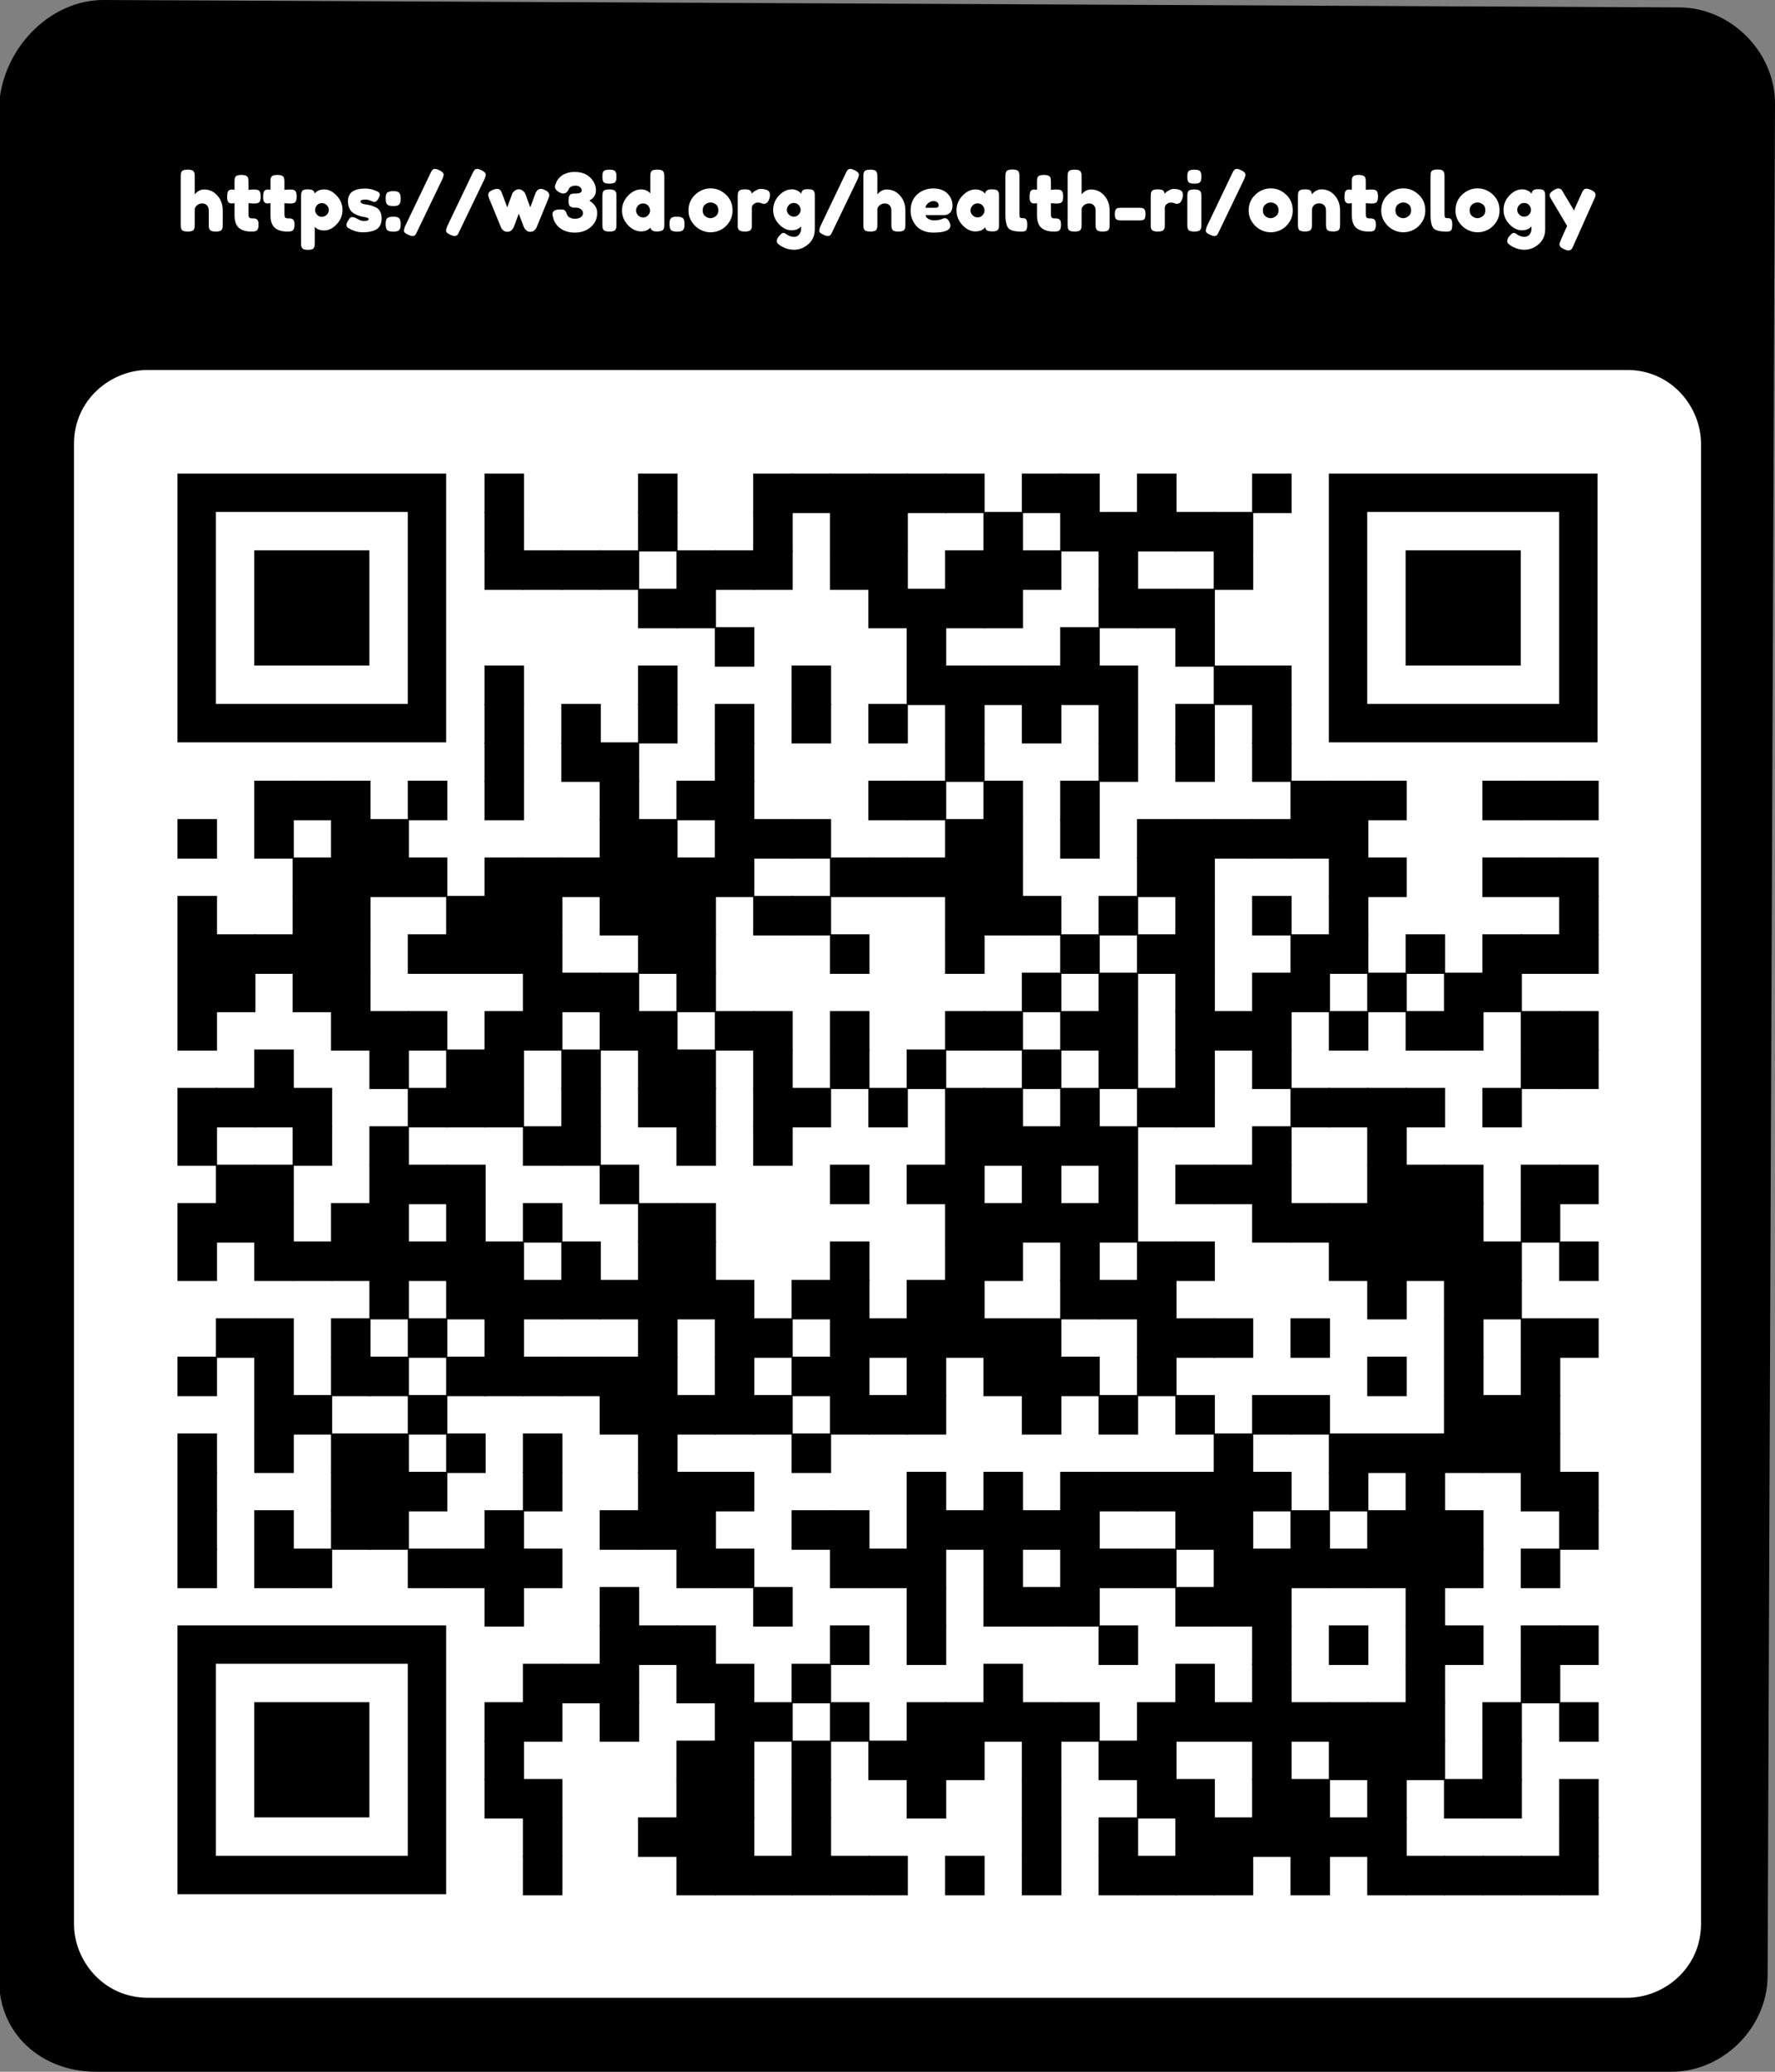 <?xml version="1.0" encoding="utf-8"?>
<svg xmlns="http://www.w3.org/2000/svg" xmlns:xlink="http://www.w3.org/1999/xlink" xml:space="preserve" width="1063.75" height="1241.042" viewBox="0 0 1063.75 1241.042"><rect x="0" y="0" width="1063.75" height="1241.042" fill="#808080" stroke="none"/><rect width="984.855" height="984.855" fill="#ffffff" x="44.323" y="221.615"/><g transform="scale(44.323)" fill="#000000"><path d="M1.3,28L22.6,28c0.7,0,1.3-0.6,1.3-1.3L24,1.4c0-0.7-0.6-1.3-1.3-1.3L1.4,0C0.7,0,0.1,0.6,0,1.3L0,26.6 C-0.1,27.4,0.5,28,1.3,28z M1,6c0-0.6,0.5-1,1-1L22,5c0.6,0,1,0.5,1,1L23,26c0,0.6-0.5,1-1,1L2,27c-0.6,0-1-0.5-1-1L1,6z"/></g><g transform="translate(0,177.292)" fill="#000000">
<g transform="translate(290.375,106.375) scale(3.948)"><rect width="6" height="6"/></g>
<g transform="translate(382.375,106.375) scale(3.948)"><rect width="6" height="6"/></g>
<g transform="translate(451.375,106.375) scale(3.948)"><rect width="6" height="6"/></g>
<g transform="translate(474.375,106.375) scale(3.948)"><rect width="6" height="6"/></g>
<g transform="translate(497.375,106.375) scale(3.948)"><rect width="6" height="6"/></g>
<g transform="translate(520.375,106.375) scale(3.948)"><rect width="6" height="6"/></g>
<g transform="translate(543.375,106.375) scale(3.948)"><rect width="6" height="6"/></g>
<g transform="translate(566.375,106.375) scale(3.948)"><rect width="6" height="6"/></g>
<g transform="translate(612.375,106.375) scale(3.948)"><rect width="6" height="6"/></g>
<g transform="translate(635.375,106.375) scale(3.948)"><rect width="6" height="6"/></g>
<g transform="translate(681.375,106.375) scale(3.948)"><rect width="6" height="6"/></g>
<g transform="translate(750.375,106.375) scale(3.948)"><rect width="6" height="6"/></g>
<g transform="translate(290.375,129.375) scale(3.948)"><rect width="6" height="6"/></g>
<g transform="translate(382.375,129.375) scale(3.948)"><rect width="6" height="6"/></g>
<g transform="translate(451.375,129.375) scale(3.948)"><rect width="6" height="6"/></g>
<g transform="translate(497.375,129.375) scale(3.948)"><rect width="6" height="6"/></g>
<g transform="translate(520.375,129.375) scale(3.948)"><rect width="6" height="6"/></g>
<g transform="translate(589.375,129.375) scale(3.948)"><rect width="6" height="6"/></g>
<g transform="translate(635.375,129.375) scale(3.948)"><rect width="6" height="6"/></g>
<g transform="translate(658.375,129.375) scale(3.948)"><rect width="6" height="6"/></g>
<g transform="translate(681.375,129.375) scale(3.948)"><rect width="6" height="6"/></g>
<g transform="translate(704.375,129.375) scale(3.948)"><rect width="6" height="6"/></g>
<g transform="translate(727.375,129.375) scale(3.948)"><rect width="6" height="6"/></g>
<g transform="translate(290.375,152.375) scale(3.948)"><rect width="6" height="6"/></g>
<g transform="translate(313.375,152.375) scale(3.948)"><rect width="6" height="6"/></g>
<g transform="translate(336.375,152.375) scale(3.948)"><rect width="6" height="6"/></g>
<g transform="translate(359.375,152.375) scale(3.948)"><rect width="6" height="6"/></g>
<g transform="translate(405.375,152.375) scale(3.948)"><rect width="6" height="6"/></g>
<g transform="translate(428.375,152.375) scale(3.948)"><rect width="6" height="6"/></g>
<g transform="translate(451.375,152.375) scale(3.948)"><rect width="6" height="6"/></g>
<g transform="translate(497.375,152.375) scale(3.948)"><rect width="6" height="6"/></g>
<g transform="translate(520.375,152.375) scale(3.948)"><rect width="6" height="6"/></g>
<g transform="translate(566.375,152.375) scale(3.948)"><rect width="6" height="6"/></g>
<g transform="translate(589.375,152.375) scale(3.948)"><rect width="6" height="6"/></g>
<g transform="translate(612.375,152.375) scale(3.948)"><rect width="6" height="6"/></g>
<g transform="translate(658.375,152.375) scale(3.948)"><rect width="6" height="6"/></g>
<g transform="translate(727.375,152.375) scale(3.948)"><rect width="6" height="6"/></g>
<g transform="translate(382.375,175.375) scale(3.948)"><rect width="6" height="6"/></g>
<g transform="translate(405.375,175.375) scale(3.948)"><rect width="6" height="6"/></g>
<g transform="translate(520.375,175.375) scale(3.948)"><rect width="6" height="6"/></g>
<g transform="translate(543.375,175.375) scale(3.948)"><rect width="6" height="6"/></g>
<g transform="translate(566.375,175.375) scale(3.948)"><rect width="6" height="6"/></g>
<g transform="translate(589.375,175.375) scale(3.948)"><rect width="6" height="6"/></g>
<g transform="translate(658.375,175.375) scale(3.948)"><rect width="6" height="6"/></g>
<g transform="translate(681.375,175.375) scale(3.948)"><rect width="6" height="6"/></g>
<g transform="translate(704.375,175.375) scale(3.948)"><rect width="6" height="6"/></g>
<g transform="translate(428.375,198.375) scale(3.948)"><rect width="6" height="6"/></g>
<g transform="translate(543.375,198.375) scale(3.948)"><rect width="6" height="6"/></g>
<g transform="translate(635.375,198.375) scale(3.948)"><rect width="6" height="6"/></g>
<g transform="translate(704.375,198.375) scale(3.948)"><rect width="6" height="6"/></g>
<g transform="translate(290.375,221.375) scale(3.948)"><rect width="6" height="6"/></g>
<g transform="translate(382.375,221.375) scale(3.948)"><rect width="6" height="6"/></g>
<g transform="translate(474.375,221.375) scale(3.948)"><rect width="6" height="6"/></g>
<g transform="translate(543.375,221.375) scale(3.948)"><rect width="6" height="6"/></g>
<g transform="translate(566.375,221.375) scale(3.948)"><rect width="6" height="6"/></g>
<g transform="translate(589.375,221.375) scale(3.948)"><rect width="6" height="6"/></g>
<g transform="translate(612.375,221.375) scale(3.948)"><rect width="6" height="6"/></g>
<g transform="translate(635.375,221.375) scale(3.948)"><rect width="6" height="6"/></g>
<g transform="translate(658.375,221.375) scale(3.948)"><rect width="6" height="6"/></g>
<g transform="translate(727.375,221.375) scale(3.948)"><rect width="6" height="6"/></g>
<g transform="translate(750.375,221.375) scale(3.948)"><rect width="6" height="6"/></g>
<g transform="translate(290.375,244.375) scale(3.948)"><rect width="6" height="6"/></g>
<g transform="translate(336.375,244.375) scale(3.948)"><rect width="6" height="6"/></g>
<g transform="translate(382.375,244.375) scale(3.948)"><rect width="6" height="6"/></g>
<g transform="translate(428.375,244.375) scale(3.948)"><rect width="6" height="6"/></g>
<g transform="translate(474.375,244.375) scale(3.948)"><rect width="6" height="6"/></g>
<g transform="translate(520.375,244.375) scale(3.948)"><rect width="6" height="6"/></g>
<g transform="translate(566.375,244.375) scale(3.948)"><rect width="6" height="6"/></g>
<g transform="translate(612.375,244.375) scale(3.948)"><rect width="6" height="6"/></g>
<g transform="translate(658.375,244.375) scale(3.948)"><rect width="6" height="6"/></g>
<g transform="translate(704.375,244.375) scale(3.948)"><rect width="6" height="6"/></g>
<g transform="translate(750.375,244.375) scale(3.948)"><rect width="6" height="6"/></g>
<g transform="translate(290.375,267.375) scale(3.948)"><rect width="6" height="6"/></g>
<g transform="translate(336.375,267.375) scale(3.948)"><rect width="6" height="6"/></g>
<g transform="translate(359.375,267.375) scale(3.948)"><rect width="6" height="6"/></g>
<g transform="translate(428.375,267.375) scale(3.948)"><rect width="6" height="6"/></g>
<g transform="translate(566.375,267.375) scale(3.948)"><rect width="6" height="6"/></g>
<g transform="translate(658.375,267.375) scale(3.948)"><rect width="6" height="6"/></g>
<g transform="translate(704.375,267.375) scale(3.948)"><rect width="6" height="6"/></g>
<g transform="translate(750.375,267.375) scale(3.948)"><rect width="6" height="6"/></g>
<g transform="translate(152.375,290.375) scale(3.948)"><rect width="6" height="6"/></g>
<g transform="translate(175.375,290.375) scale(3.948)"><rect width="6" height="6"/></g>
<g transform="translate(198.375,290.375) scale(3.948)"><rect width="6" height="6"/></g>
<g transform="translate(244.375,290.375) scale(3.948)"><rect width="6" height="6"/></g>
<g transform="translate(290.375,290.375) scale(3.948)"><rect width="6" height="6"/></g>
<g transform="translate(359.375,290.375) scale(3.948)"><rect width="6" height="6"/></g>
<g transform="translate(405.375,290.375) scale(3.948)"><rect width="6" height="6"/></g>
<g transform="translate(428.375,290.375) scale(3.948)"><rect width="6" height="6"/></g>
<g transform="translate(520.375,290.375) scale(3.948)"><rect width="6" height="6"/></g>
<g transform="translate(543.375,290.375) scale(3.948)"><rect width="6" height="6"/></g>
<g transform="translate(589.375,290.375) scale(3.948)"><rect width="6" height="6"/></g>
<g transform="translate(635.375,290.375) scale(3.948)"><rect width="6" height="6"/></g>
<g transform="translate(773.375,290.375) scale(3.948)"><rect width="6" height="6"/></g>
<g transform="translate(796.375,290.375) scale(3.948)"><rect width="6" height="6"/></g>
<g transform="translate(819.375,290.375) scale(3.948)"><rect width="6" height="6"/></g>
<g transform="translate(888.375,290.375) scale(3.948)"><rect width="6" height="6"/></g>
<g transform="translate(911.375,290.375) scale(3.948)"><rect width="6" height="6"/></g>
<g transform="translate(934.375,290.375) scale(3.948)"><rect width="6" height="6"/></g>
<g transform="translate(106.375,313.375) scale(3.948)"><rect width="6" height="6"/></g>
<g transform="translate(152.375,313.375) scale(3.948)"><rect width="6" height="6"/></g>
<g transform="translate(198.375,313.375) scale(3.948)"><rect width="6" height="6"/></g>
<g transform="translate(221.375,313.375) scale(3.948)"><rect width="6" height="6"/></g>
<g transform="translate(359.375,313.375) scale(3.948)"><rect width="6" height="6"/></g>
<g transform="translate(382.375,313.375) scale(3.948)"><rect width="6" height="6"/></g>
<g transform="translate(428.375,313.375) scale(3.948)"><rect width="6" height="6"/></g>
<g transform="translate(451.375,313.375) scale(3.948)"><rect width="6" height="6"/></g>
<g transform="translate(474.375,313.375) scale(3.948)"><rect width="6" height="6"/></g>
<g transform="translate(566.375,313.375) scale(3.948)"><rect width="6" height="6"/></g>
<g transform="translate(589.375,313.375) scale(3.948)"><rect width="6" height="6"/></g>
<g transform="translate(635.375,313.375) scale(3.948)"><rect width="6" height="6"/></g>
<g transform="translate(681.375,313.375) scale(3.948)"><rect width="6" height="6"/></g>
<g transform="translate(704.375,313.375) scale(3.948)"><rect width="6" height="6"/></g>
<g transform="translate(727.375,313.375) scale(3.948)"><rect width="6" height="6"/></g>
<g transform="translate(750.375,313.375) scale(3.948)"><rect width="6" height="6"/></g>
<g transform="translate(773.375,313.375) scale(3.948)"><rect width="6" height="6"/></g>
<g transform="translate(796.375,313.375) scale(3.948)"><rect width="6" height="6"/></g>
<g transform="translate(175.375,336.375) scale(3.948)"><rect width="6" height="6"/></g>
<g transform="translate(198.375,336.375) scale(3.948)"><rect width="6" height="6"/></g>
<g transform="translate(221.375,336.375) scale(3.948)"><rect width="6" height="6"/></g>
<g transform="translate(244.375,336.375) scale(3.948)"><rect width="6" height="6"/></g>
<g transform="translate(290.375,336.375) scale(3.948)"><rect width="6" height="6"/></g>
<g transform="translate(313.375,336.375) scale(3.948)"><rect width="6" height="6"/></g>
<g transform="translate(336.375,336.375) scale(3.948)"><rect width="6" height="6"/></g>
<g transform="translate(359.375,336.375) scale(3.948)"><rect width="6" height="6"/></g>
<g transform="translate(382.375,336.375) scale(3.948)"><rect width="6" height="6"/></g>
<g transform="translate(405.375,336.375) scale(3.948)"><rect width="6" height="6"/></g>
<g transform="translate(428.375,336.375) scale(3.948)"><rect width="6" height="6"/></g>
<g transform="translate(497.375,336.375) scale(3.948)"><rect width="6" height="6"/></g>
<g transform="translate(520.375,336.375) scale(3.948)"><rect width="6" height="6"/></g>
<g transform="translate(543.375,336.375) scale(3.948)"><rect width="6" height="6"/></g>
<g transform="translate(566.375,336.375) scale(3.948)"><rect width="6" height="6"/></g>
<g transform="translate(589.375,336.375) scale(3.948)"><rect width="6" height="6"/></g>
<g transform="translate(681.375,336.375) scale(3.948)"><rect width="6" height="6"/></g>
<g transform="translate(704.375,336.375) scale(3.948)"><rect width="6" height="6"/></g>
<g transform="translate(796.375,336.375) scale(3.948)"><rect width="6" height="6"/></g>
<g transform="translate(819.375,336.375) scale(3.948)"><rect width="6" height="6"/></g>
<g transform="translate(888.375,336.375) scale(3.948)"><rect width="6" height="6"/></g>
<g transform="translate(911.375,336.375) scale(3.948)"><rect width="6" height="6"/></g>
<g transform="translate(934.375,336.375) scale(3.948)"><rect width="6" height="6"/></g>
<g transform="translate(106.375,359.375) scale(3.948)"><rect width="6" height="6"/></g>
<g transform="translate(175.375,359.375) scale(3.948)"><rect width="6" height="6"/></g>
<g transform="translate(198.375,359.375) scale(3.948)"><rect width="6" height="6"/></g>
<g transform="translate(267.375,359.375) scale(3.948)"><rect width="6" height="6"/></g>
<g transform="translate(290.375,359.375) scale(3.948)"><rect width="6" height="6"/></g>
<g transform="translate(313.375,359.375) scale(3.948)"><rect width="6" height="6"/></g>
<g transform="translate(359.375,359.375) scale(3.948)"><rect width="6" height="6"/></g>
<g transform="translate(382.375,359.375) scale(3.948)"><rect width="6" height="6"/></g>
<g transform="translate(405.375,359.375) scale(3.948)"><rect width="6" height="6"/></g>
<g transform="translate(451.375,359.375) scale(3.948)"><rect width="6" height="6"/></g>
<g transform="translate(474.375,359.375) scale(3.948)"><rect width="6" height="6"/></g>
<g transform="translate(566.375,359.375) scale(3.948)"><rect width="6" height="6"/></g>
<g transform="translate(589.375,359.375) scale(3.948)"><rect width="6" height="6"/></g>
<g transform="translate(612.375,359.375) scale(3.948)"><rect width="6" height="6"/></g>
<g transform="translate(658.375,359.375) scale(3.948)"><rect width="6" height="6"/></g>
<g transform="translate(704.375,359.375) scale(3.948)"><rect width="6" height="6"/></g>
<g transform="translate(750.375,359.375) scale(3.948)"><rect width="6" height="6"/></g>
<g transform="translate(796.375,359.375) scale(3.948)"><rect width="6" height="6"/></g>
<g transform="translate(934.375,359.375) scale(3.948)"><rect width="6" height="6"/></g>
<g transform="translate(106.375,382.375) scale(3.948)"><rect width="6" height="6"/></g>
<g transform="translate(129.375,382.375) scale(3.948)"><rect width="6" height="6"/></g>
<g transform="translate(152.375,382.375) scale(3.948)"><rect width="6" height="6"/></g>
<g transform="translate(175.375,382.375) scale(3.948)"><rect width="6" height="6"/></g>
<g transform="translate(198.375,382.375) scale(3.948)"><rect width="6" height="6"/></g>
<g transform="translate(244.375,382.375) scale(3.948)"><rect width="6" height="6"/></g>
<g transform="translate(267.375,382.375) scale(3.948)"><rect width="6" height="6"/></g>
<g transform="translate(290.375,382.375) scale(3.948)"><rect width="6" height="6"/></g>
<g transform="translate(313.375,382.375) scale(3.948)"><rect width="6" height="6"/></g>
<g transform="translate(382.375,382.375) scale(3.948)"><rect width="6" height="6"/></g>
<g transform="translate(405.375,382.375) scale(3.948)"><rect width="6" height="6"/></g>
<g transform="translate(497.375,382.375) scale(3.948)"><rect width="6" height="6"/></g>
<g transform="translate(566.375,382.375) scale(3.948)"><rect width="6" height="6"/></g>
<g transform="translate(635.375,382.375) scale(3.948)"><rect width="6" height="6"/></g>
<g transform="translate(681.375,382.375) scale(3.948)"><rect width="6" height="6"/></g>
<g transform="translate(704.375,382.375) scale(3.948)"><rect width="6" height="6"/></g>
<g transform="translate(773.375,382.375) scale(3.948)"><rect width="6" height="6"/></g>
<g transform="translate(796.375,382.375) scale(3.948)"><rect width="6" height="6"/></g>
<g transform="translate(842.375,382.375) scale(3.948)"><rect width="6" height="6"/></g>
<g transform="translate(888.375,382.375) scale(3.948)"><rect width="6" height="6"/></g>
<g transform="translate(911.375,382.375) scale(3.948)"><rect width="6" height="6"/></g>
<g transform="translate(934.375,382.375) scale(3.948)"><rect width="6" height="6"/></g>
<g transform="translate(106.375,405.375) scale(3.948)"><rect width="6" height="6"/></g>
<g transform="translate(129.375,405.375) scale(3.948)"><rect width="6" height="6"/></g>
<g transform="translate(175.375,405.375) scale(3.948)"><rect width="6" height="6"/></g>
<g transform="translate(198.375,405.375) scale(3.948)"><rect width="6" height="6"/></g>
<g transform="translate(313.375,405.375) scale(3.948)"><rect width="6" height="6"/></g>
<g transform="translate(336.375,405.375) scale(3.948)"><rect width="6" height="6"/></g>
<g transform="translate(359.375,405.375) scale(3.948)"><rect width="6" height="6"/></g>
<g transform="translate(405.375,405.375) scale(3.948)"><rect width="6" height="6"/></g>
<g transform="translate(612.375,405.375) scale(3.948)"><rect width="6" height="6"/></g>
<g transform="translate(658.375,405.375) scale(3.948)"><rect width="6" height="6"/></g>
<g transform="translate(704.375,405.375) scale(3.948)"><rect width="6" height="6"/></g>
<g transform="translate(750.375,405.375) scale(3.948)"><rect width="6" height="6"/></g>
<g transform="translate(773.375,405.375) scale(3.948)"><rect width="6" height="6"/></g>
<g transform="translate(819.375,405.375) scale(3.948)"><rect width="6" height="6"/></g>
<g transform="translate(865.375,405.375) scale(3.948)"><rect width="6" height="6"/></g>
<g transform="translate(888.375,405.375) scale(3.948)"><rect width="6" height="6"/></g>
<g transform="translate(106.375,428.375) scale(3.948)"><rect width="6" height="6"/></g>
<g transform="translate(198.375,428.375) scale(3.948)"><rect width="6" height="6"/></g>
<g transform="translate(221.375,428.375) scale(3.948)"><rect width="6" height="6"/></g>
<g transform="translate(244.375,428.375) scale(3.948)"><rect width="6" height="6"/></g>
<g transform="translate(290.375,428.375) scale(3.948)"><rect width="6" height="6"/></g>
<g transform="translate(313.375,428.375) scale(3.948)"><rect width="6" height="6"/></g>
<g transform="translate(359.375,428.375) scale(3.948)"><rect width="6" height="6"/></g>
<g transform="translate(382.375,428.375) scale(3.948)"><rect width="6" height="6"/></g>
<g transform="translate(428.375,428.375) scale(3.948)"><rect width="6" height="6"/></g>
<g transform="translate(451.375,428.375) scale(3.948)"><rect width="6" height="6"/></g>
<g transform="translate(497.375,428.375) scale(3.948)"><rect width="6" height="6"/></g>
<g transform="translate(566.375,428.375) scale(3.948)"><rect width="6" height="6"/></g>
<g transform="translate(589.375,428.375) scale(3.948)"><rect width="6" height="6"/></g>
<g transform="translate(635.375,428.375) scale(3.948)"><rect width="6" height="6"/></g>
<g transform="translate(658.375,428.375) scale(3.948)"><rect width="6" height="6"/></g>
<g transform="translate(704.375,428.375) scale(3.948)"><rect width="6" height="6"/></g>
<g transform="translate(727.375,428.375) scale(3.948)"><rect width="6" height="6"/></g>
<g transform="translate(750.375,428.375) scale(3.948)"><rect width="6" height="6"/></g>
<g transform="translate(796.375,428.375) scale(3.948)"><rect width="6" height="6"/></g>
<g transform="translate(842.375,428.375) scale(3.948)"><rect width="6" height="6"/></g>
<g transform="translate(865.375,428.375) scale(3.948)"><rect width="6" height="6"/></g>
<g transform="translate(911.375,428.375) scale(3.948)"><rect width="6" height="6"/></g>
<g transform="translate(934.375,428.375) scale(3.948)"><rect width="6" height="6"/></g>
<g transform="translate(152.375,451.375) scale(3.948)"><rect width="6" height="6"/></g>
<g transform="translate(221.375,451.375) scale(3.948)"><rect width="6" height="6"/></g>
<g transform="translate(267.375,451.375) scale(3.948)"><rect width="6" height="6"/></g>
<g transform="translate(290.375,451.375) scale(3.948)"><rect width="6" height="6"/></g>
<g transform="translate(336.375,451.375) scale(3.948)"><rect width="6" height="6"/></g>
<g transform="translate(382.375,451.375) scale(3.948)"><rect width="6" height="6"/></g>
<g transform="translate(405.375,451.375) scale(3.948)"><rect width="6" height="6"/></g>
<g transform="translate(451.375,451.375) scale(3.948)"><rect width="6" height="6"/></g>
<g transform="translate(497.375,451.375) scale(3.948)"><rect width="6" height="6"/></g>
<g transform="translate(543.375,451.375) scale(3.948)"><rect width="6" height="6"/></g>
<g transform="translate(612.375,451.375) scale(3.948)"><rect width="6" height="6"/></g>
<g transform="translate(658.375,451.375) scale(3.948)"><rect width="6" height="6"/></g>
<g transform="translate(704.375,451.375) scale(3.948)"><rect width="6" height="6"/></g>
<g transform="translate(750.375,451.375) scale(3.948)"><rect width="6" height="6"/></g>
<g transform="translate(911.375,451.375) scale(3.948)"><rect width="6" height="6"/></g>
<g transform="translate(934.375,451.375) scale(3.948)"><rect width="6" height="6"/></g>
<g transform="translate(106.375,474.375) scale(3.948)"><rect width="6" height="6"/></g>
<g transform="translate(129.375,474.375) scale(3.948)"><rect width="6" height="6"/></g>
<g transform="translate(152.375,474.375) scale(3.948)"><rect width="6" height="6"/></g>
<g transform="translate(175.375,474.375) scale(3.948)"><rect width="6" height="6"/></g>
<g transform="translate(244.375,474.375) scale(3.948)"><rect width="6" height="6"/></g>
<g transform="translate(267.375,474.375) scale(3.948)"><rect width="6" height="6"/></g>
<g transform="translate(290.375,474.375) scale(3.948)"><rect width="6" height="6"/></g>
<g transform="translate(336.375,474.375) scale(3.948)"><rect width="6" height="6"/></g>
<g transform="translate(382.375,474.375) scale(3.948)"><rect width="6" height="6"/></g>
<g transform="translate(405.375,474.375) scale(3.948)"><rect width="6" height="6"/></g>
<g transform="translate(451.375,474.375) scale(3.948)"><rect width="6" height="6"/></g>
<g transform="translate(474.375,474.375) scale(3.948)"><rect width="6" height="6"/></g>
<g transform="translate(520.375,474.375) scale(3.948)"><rect width="6" height="6"/></g>
<g transform="translate(566.375,474.375) scale(3.948)"><rect width="6" height="6"/></g>
<g transform="translate(589.375,474.375) scale(3.948)"><rect width="6" height="6"/></g>
<g transform="translate(635.375,474.375) scale(3.948)"><rect width="6" height="6"/></g>
<g transform="translate(681.375,474.375) scale(3.948)"><rect width="6" height="6"/></g>
<g transform="translate(704.375,474.375) scale(3.948)"><rect width="6" height="6"/></g>
<g transform="translate(773.375,474.375) scale(3.948)"><rect width="6" height="6"/></g>
<g transform="translate(796.375,474.375) scale(3.948)"><rect width="6" height="6"/></g>
<g transform="translate(819.375,474.375) scale(3.948)"><rect width="6" height="6"/></g>
<g transform="translate(842.375,474.375) scale(3.948)"><rect width="6" height="6"/></g>
<g transform="translate(888.375,474.375) scale(3.948)"><rect width="6" height="6"/></g>
<g transform="translate(106.375,497.375) scale(3.948)"><rect width="6" height="6"/></g>
<g transform="translate(175.375,497.375) scale(3.948)"><rect width="6" height="6"/></g>
<g transform="translate(221.375,497.375) scale(3.948)"><rect width="6" height="6"/></g>
<g transform="translate(313.375,497.375) scale(3.948)"><rect width="6" height="6"/></g>
<g transform="translate(336.375,497.375) scale(3.948)"><rect width="6" height="6"/></g>
<g transform="translate(405.375,497.375) scale(3.948)"><rect width="6" height="6"/></g>
<g transform="translate(451.375,497.375) scale(3.948)"><rect width="6" height="6"/></g>
<g transform="translate(566.375,497.375) scale(3.948)"><rect width="6" height="6"/></g>
<g transform="translate(589.375,497.375) scale(3.948)"><rect width="6" height="6"/></g>
<g transform="translate(612.375,497.375) scale(3.948)"><rect width="6" height="6"/></g>
<g transform="translate(635.375,497.375) scale(3.948)"><rect width="6" height="6"/></g>
<g transform="translate(658.375,497.375) scale(3.948)"><rect width="6" height="6"/></g>
<g transform="translate(750.375,497.375) scale(3.948)"><rect width="6" height="6"/></g>
<g transform="translate(819.375,497.375) scale(3.948)"><rect width="6" height="6"/></g>
<g transform="translate(129.375,520.375) scale(3.948)"><rect width="6" height="6"/></g>
<g transform="translate(152.375,520.375) scale(3.948)"><rect width="6" height="6"/></g>
<g transform="translate(221.375,520.375) scale(3.948)"><rect width="6" height="6"/></g>
<g transform="translate(244.375,520.375) scale(3.948)"><rect width="6" height="6"/></g>
<g transform="translate(267.375,520.375) scale(3.948)"><rect width="6" height="6"/></g>
<g transform="translate(359.375,520.375) scale(3.948)"><rect width="6" height="6"/></g>
<g transform="translate(497.375,520.375) scale(3.948)"><rect width="6" height="6"/></g>
<g transform="translate(543.375,520.375) scale(3.948)"><rect width="6" height="6"/></g>
<g transform="translate(566.375,520.375) scale(3.948)"><rect width="6" height="6"/></g>
<g transform="translate(612.375,520.375) scale(3.948)"><rect width="6" height="6"/></g>
<g transform="translate(658.375,520.375) scale(3.948)"><rect width="6" height="6"/></g>
<g transform="translate(704.375,520.375) scale(3.948)"><rect width="6" height="6"/></g>
<g transform="translate(727.375,520.375) scale(3.948)"><rect width="6" height="6"/></g>
<g transform="translate(750.375,520.375) scale(3.948)"><rect width="6" height="6"/></g>
<g transform="translate(819.375,520.375) scale(3.948)"><rect width="6" height="6"/></g>
<g transform="translate(842.375,520.375) scale(3.948)"><rect width="6" height="6"/></g>
<g transform="translate(865.375,520.375) scale(3.948)"><rect width="6" height="6"/></g>
<g transform="translate(911.375,520.375) scale(3.948)"><rect width="6" height="6"/></g>
<g transform="translate(934.375,520.375) scale(3.948)"><rect width="6" height="6"/></g>
<g transform="translate(106.375,543.375) scale(3.948)"><rect width="6" height="6"/></g>
<g transform="translate(129.375,543.375) scale(3.948)"><rect width="6" height="6"/></g>
<g transform="translate(152.375,543.375) scale(3.948)"><rect width="6" height="6"/></g>
<g transform="translate(198.375,543.375) scale(3.948)"><rect width="6" height="6"/></g>
<g transform="translate(221.375,543.375) scale(3.948)"><rect width="6" height="6"/></g>
<g transform="translate(267.375,543.375) scale(3.948)"><rect width="6" height="6"/></g>
<g transform="translate(313.375,543.375) scale(3.948)"><rect width="6" height="6"/></g>
<g transform="translate(382.375,543.375) scale(3.948)"><rect width="6" height="6"/></g>
<g transform="translate(405.375,543.375) scale(3.948)"><rect width="6" height="6"/></g>
<g transform="translate(566.375,543.375) scale(3.948)"><rect width="6" height="6"/></g>
<g transform="translate(589.375,543.375) scale(3.948)"><rect width="6" height="6"/></g>
<g transform="translate(612.375,543.375) scale(3.948)"><rect width="6" height="6"/></g>
<g transform="translate(635.375,543.375) scale(3.948)"><rect width="6" height="6"/></g>
<g transform="translate(658.375,543.375) scale(3.948)"><rect width="6" height="6"/></g>
<g transform="translate(750.375,543.375) scale(3.948)"><rect width="6" height="6"/></g>
<g transform="translate(773.375,543.375) scale(3.948)"><rect width="6" height="6"/></g>
<g transform="translate(796.375,543.375) scale(3.948)"><rect width="6" height="6"/></g>
<g transform="translate(819.375,543.375) scale(3.948)"><rect width="6" height="6"/></g>
<g transform="translate(842.375,543.375) scale(3.948)"><rect width="6" height="6"/></g>
<g transform="translate(865.375,543.375) scale(3.948)"><rect width="6" height="6"/></g>
<g transform="translate(911.375,543.375) scale(3.948)"><rect width="6" height="6"/></g>
<g transform="translate(106.375,566.375) scale(3.948)"><rect width="6" height="6"/></g>
<g transform="translate(152.375,566.375) scale(3.948)"><rect width="6" height="6"/></g>
<g transform="translate(175.375,566.375) scale(3.948)"><rect width="6" height="6"/></g>
<g transform="translate(198.375,566.375) scale(3.948)"><rect width="6" height="6"/></g>
<g transform="translate(221.375,566.375) scale(3.948)"><rect width="6" height="6"/></g>
<g transform="translate(244.375,566.375) scale(3.948)"><rect width="6" height="6"/></g>
<g transform="translate(267.375,566.375) scale(3.948)"><rect width="6" height="6"/></g>
<g transform="translate(290.375,566.375) scale(3.948)"><rect width="6" height="6"/></g>
<g transform="translate(336.375,566.375) scale(3.948)"><rect width="6" height="6"/></g>
<g transform="translate(382.375,566.375) scale(3.948)"><rect width="6" height="6"/></g>
<g transform="translate(405.375,566.375) scale(3.948)"><rect width="6" height="6"/></g>
<g transform="translate(497.375,566.375) scale(3.948)"><rect width="6" height="6"/></g>
<g transform="translate(566.375,566.375) scale(3.948)"><rect width="6" height="6"/></g>
<g transform="translate(589.375,566.375) scale(3.948)"><rect width="6" height="6"/></g>
<g transform="translate(635.375,566.375) scale(3.948)"><rect width="6" height="6"/></g>
<g transform="translate(681.375,566.375) scale(3.948)"><rect width="6" height="6"/></g>
<g transform="translate(704.375,566.375) scale(3.948)"><rect width="6" height="6"/></g>
<g transform="translate(796.375,566.375) scale(3.948)"><rect width="6" height="6"/></g>
<g transform="translate(819.375,566.375) scale(3.948)"><rect width="6" height="6"/></g>
<g transform="translate(842.375,566.375) scale(3.948)"><rect width="6" height="6"/></g>
<g transform="translate(865.375,566.375) scale(3.948)"><rect width="6" height="6"/></g>
<g transform="translate(888.375,566.375) scale(3.948)"><rect width="6" height="6"/></g>
<g transform="translate(934.375,566.375) scale(3.948)"><rect width="6" height="6"/></g>
<g transform="translate(221.375,589.375) scale(3.948)"><rect width="6" height="6"/></g>
<g transform="translate(267.375,589.375) scale(3.948)"><rect width="6" height="6"/></g>
<g transform="translate(290.375,589.375) scale(3.948)"><rect width="6" height="6"/></g>
<g transform="translate(313.375,589.375) scale(3.948)"><rect width="6" height="6"/></g>
<g transform="translate(336.375,589.375) scale(3.948)"><rect width="6" height="6"/></g>
<g transform="translate(359.375,589.375) scale(3.948)"><rect width="6" height="6"/></g>
<g transform="translate(382.375,589.375) scale(3.948)"><rect width="6" height="6"/></g>
<g transform="translate(405.375,589.375) scale(3.948)"><rect width="6" height="6"/></g>
<g transform="translate(428.375,589.375) scale(3.948)"><rect width="6" height="6"/></g>
<g transform="translate(474.375,589.375) scale(3.948)"><rect width="6" height="6"/></g>
<g transform="translate(497.375,589.375) scale(3.948)"><rect width="6" height="6"/></g>
<g transform="translate(543.375,589.375) scale(3.948)"><rect width="6" height="6"/></g>
<g transform="translate(566.375,589.375) scale(3.948)"><rect width="6" height="6"/></g>
<g transform="translate(635.375,589.375) scale(3.948)"><rect width="6" height="6"/></g>
<g transform="translate(658.375,589.375) scale(3.948)"><rect width="6" height="6"/></g>
<g transform="translate(681.375,589.375) scale(3.948)"><rect width="6" height="6"/></g>
<g transform="translate(819.375,589.375) scale(3.948)"><rect width="6" height="6"/></g>
<g transform="translate(865.375,589.375) scale(3.948)"><rect width="6" height="6"/></g>
<g transform="translate(888.375,589.375) scale(3.948)"><rect width="6" height="6"/></g>
<g transform="translate(129.375,612.375) scale(3.948)"><rect width="6" height="6"/></g>
<g transform="translate(152.375,612.375) scale(3.948)"><rect width="6" height="6"/></g>
<g transform="translate(198.375,612.375) scale(3.948)"><rect width="6" height="6"/></g>
<g transform="translate(244.375,612.375) scale(3.948)"><rect width="6" height="6"/></g>
<g transform="translate(290.375,612.375) scale(3.948)"><rect width="6" height="6"/></g>
<g transform="translate(382.375,612.375) scale(3.948)"><rect width="6" height="6"/></g>
<g transform="translate(428.375,612.375) scale(3.948)"><rect width="6" height="6"/></g>
<g transform="translate(451.375,612.375) scale(3.948)"><rect width="6" height="6"/></g>
<g transform="translate(497.375,612.375) scale(3.948)"><rect width="6" height="6"/></g>
<g transform="translate(520.375,612.375) scale(3.948)"><rect width="6" height="6"/></g>
<g transform="translate(543.375,612.375) scale(3.948)"><rect width="6" height="6"/></g>
<g transform="translate(566.375,612.375) scale(3.948)"><rect width="6" height="6"/></g>
<g transform="translate(589.375,612.375) scale(3.948)"><rect width="6" height="6"/></g>
<g transform="translate(612.375,612.375) scale(3.948)"><rect width="6" height="6"/></g>
<g transform="translate(681.375,612.375) scale(3.948)"><rect width="6" height="6"/></g>
<g transform="translate(704.375,612.375) scale(3.948)"><rect width="6" height="6"/></g>
<g transform="translate(727.375,612.375) scale(3.948)"><rect width="6" height="6"/></g>
<g transform="translate(773.375,612.375) scale(3.948)"><rect width="6" height="6"/></g>
<g transform="translate(865.375,612.375) scale(3.948)"><rect width="6" height="6"/></g>
<g transform="translate(911.375,612.375) scale(3.948)"><rect width="6" height="6"/></g>
<g transform="translate(934.375,612.375) scale(3.948)"><rect width="6" height="6"/></g>
<g transform="translate(106.375,635.375) scale(3.948)"><rect width="6" height="6"/></g>
<g transform="translate(152.375,635.375) scale(3.948)"><rect width="6" height="6"/></g>
<g transform="translate(198.375,635.375) scale(3.948)"><rect width="6" height="6"/></g>
<g transform="translate(221.375,635.375) scale(3.948)"><rect width="6" height="6"/></g>
<g transform="translate(267.375,635.375) scale(3.948)"><rect width="6" height="6"/></g>
<g transform="translate(290.375,635.375) scale(3.948)"><rect width="6" height="6"/></g>
<g transform="translate(313.375,635.375) scale(3.948)"><rect width="6" height="6"/></g>
<g transform="translate(336.375,635.375) scale(3.948)"><rect width="6" height="6"/></g>
<g transform="translate(359.375,635.375) scale(3.948)"><rect width="6" height="6"/></g>
<g transform="translate(382.375,635.375) scale(3.948)"><rect width="6" height="6"/></g>
<g transform="translate(428.375,635.375) scale(3.948)"><rect width="6" height="6"/></g>
<g transform="translate(474.375,635.375) scale(3.948)"><rect width="6" height="6"/></g>
<g transform="translate(497.375,635.375) scale(3.948)"><rect width="6" height="6"/></g>
<g transform="translate(543.375,635.375) scale(3.948)"><rect width="6" height="6"/></g>
<g transform="translate(589.375,635.375) scale(3.948)"><rect width="6" height="6"/></g>
<g transform="translate(612.375,635.375) scale(3.948)"><rect width="6" height="6"/></g>
<g transform="translate(635.375,635.375) scale(3.948)"><rect width="6" height="6"/></g>
<g transform="translate(681.375,635.375) scale(3.948)"><rect width="6" height="6"/></g>
<g transform="translate(819.375,635.375) scale(3.948)"><rect width="6" height="6"/></g>
<g transform="translate(865.375,635.375) scale(3.948)"><rect width="6" height="6"/></g>
<g transform="translate(911.375,635.375) scale(3.948)"><rect width="6" height="6"/></g>
<g transform="translate(152.375,658.375) scale(3.948)"><rect width="6" height="6"/></g>
<g transform="translate(175.375,658.375) scale(3.948)"><rect width="6" height="6"/></g>
<g transform="translate(244.375,658.375) scale(3.948)"><rect width="6" height="6"/></g>
<g transform="translate(359.375,658.375) scale(3.948)"><rect width="6" height="6"/></g>
<g transform="translate(382.375,658.375) scale(3.948)"><rect width="6" height="6"/></g>
<g transform="translate(405.375,658.375) scale(3.948)"><rect width="6" height="6"/></g>
<g transform="translate(428.375,658.375) scale(3.948)"><rect width="6" height="6"/></g>
<g transform="translate(451.375,658.375) scale(3.948)"><rect width="6" height="6"/></g>
<g transform="translate(497.375,658.375) scale(3.948)"><rect width="6" height="6"/></g>
<g transform="translate(520.375,658.375) scale(3.948)"><rect width="6" height="6"/></g>
<g transform="translate(543.375,658.375) scale(3.948)"><rect width="6" height="6"/></g>
<g transform="translate(612.375,658.375) scale(3.948)"><rect width="6" height="6"/></g>
<g transform="translate(658.375,658.375) scale(3.948)"><rect width="6" height="6"/></g>
<g transform="translate(704.375,658.375) scale(3.948)"><rect width="6" height="6"/></g>
<g transform="translate(750.375,658.375) scale(3.948)"><rect width="6" height="6"/></g>
<g transform="translate(773.375,658.375) scale(3.948)"><rect width="6" height="6"/></g>
<g transform="translate(865.375,658.375) scale(3.948)"><rect width="6" height="6"/></g>
<g transform="translate(888.375,658.375) scale(3.948)"><rect width="6" height="6"/></g>
<g transform="translate(911.375,658.375) scale(3.948)"><rect width="6" height="6"/></g>
<g transform="translate(106.375,681.375) scale(3.948)"><rect width="6" height="6"/></g>
<g transform="translate(152.375,681.375) scale(3.948)"><rect width="6" height="6"/></g>
<g transform="translate(198.375,681.375) scale(3.948)"><rect width="6" height="6"/></g>
<g transform="translate(221.375,681.375) scale(3.948)"><rect width="6" height="6"/></g>
<g transform="translate(267.375,681.375) scale(3.948)"><rect width="6" height="6"/></g>
<g transform="translate(313.375,681.375) scale(3.948)"><rect width="6" height="6"/></g>
<g transform="translate(382.375,681.375) scale(3.948)"><rect width="6" height="6"/></g>
<g transform="translate(474.375,681.375) scale(3.948)"><rect width="6" height="6"/></g>
<g transform="translate(727.375,681.375) scale(3.948)"><rect width="6" height="6"/></g>
<g transform="translate(796.375,681.375) scale(3.948)"><rect width="6" height="6"/></g>
<g transform="translate(819.375,681.375) scale(3.948)"><rect width="6" height="6"/></g>
<g transform="translate(842.375,681.375) scale(3.948)"><rect width="6" height="6"/></g>
<g transform="translate(865.375,681.375) scale(3.948)"><rect width="6" height="6"/></g>
<g transform="translate(888.375,681.375) scale(3.948)"><rect width="6" height="6"/></g>
<g transform="translate(911.375,681.375) scale(3.948)"><rect width="6" height="6"/></g>
<g transform="translate(106.375,704.375) scale(3.948)"><rect width="6" height="6"/></g>
<g transform="translate(198.375,704.375) scale(3.948)"><rect width="6" height="6"/></g>
<g transform="translate(221.375,704.375) scale(3.948)"><rect width="6" height="6"/></g>
<g transform="translate(244.375,704.375) scale(3.948)"><rect width="6" height="6"/></g>
<g transform="translate(313.375,704.375) scale(3.948)"><rect width="6" height="6"/></g>
<g transform="translate(382.375,704.375) scale(3.948)"><rect width="6" height="6"/></g>
<g transform="translate(405.375,704.375) scale(3.948)"><rect width="6" height="6"/></g>
<g transform="translate(428.375,704.375) scale(3.948)"><rect width="6" height="6"/></g>
<g transform="translate(543.375,704.375) scale(3.948)"><rect width="6" height="6"/></g>
<g transform="translate(589.375,704.375) scale(3.948)"><rect width="6" height="6"/></g>
<g transform="translate(635.375,704.375) scale(3.948)"><rect width="6" height="6"/></g>
<g transform="translate(658.375,704.375) scale(3.948)"><rect width="6" height="6"/></g>
<g transform="translate(681.375,704.375) scale(3.948)"><rect width="6" height="6"/></g>
<g transform="translate(704.375,704.375) scale(3.948)"><rect width="6" height="6"/></g>
<g transform="translate(727.375,704.375) scale(3.948)"><rect width="6" height="6"/></g>
<g transform="translate(750.375,704.375) scale(3.948)"><rect width="6" height="6"/></g>
<g transform="translate(796.375,704.375) scale(3.948)"><rect width="6" height="6"/></g>
<g transform="translate(842.375,704.375) scale(3.948)"><rect width="6" height="6"/></g>
<g transform="translate(911.375,704.375) scale(3.948)"><rect width="6" height="6"/></g>
<g transform="translate(934.375,704.375) scale(3.948)"><rect width="6" height="6"/></g>
<g transform="translate(106.375,727.375) scale(3.948)"><rect width="6" height="6"/></g>
<g transform="translate(152.375,727.375) scale(3.948)"><rect width="6" height="6"/></g>
<g transform="translate(198.375,727.375) scale(3.948)"><rect width="6" height="6"/></g>
<g transform="translate(221.375,727.375) scale(3.948)"><rect width="6" height="6"/></g>
<g transform="translate(290.375,727.375) scale(3.948)"><rect width="6" height="6"/></g>
<g transform="translate(359.375,727.375) scale(3.948)"><rect width="6" height="6"/></g>
<g transform="translate(382.375,727.375) scale(3.948)"><rect width="6" height="6"/></g>
<g transform="translate(405.375,727.375) scale(3.948)"><rect width="6" height="6"/></g>
<g transform="translate(474.375,727.375) scale(3.948)"><rect width="6" height="6"/></g>
<g transform="translate(497.375,727.375) scale(3.948)"><rect width="6" height="6"/></g>
<g transform="translate(543.375,727.375) scale(3.948)"><rect width="6" height="6"/></g>
<g transform="translate(566.375,727.375) scale(3.948)"><rect width="6" height="6"/></g>
<g transform="translate(589.375,727.375) scale(3.948)"><rect width="6" height="6"/></g>
<g transform="translate(612.375,727.375) scale(3.948)"><rect width="6" height="6"/></g>
<g transform="translate(635.375,727.375) scale(3.948)"><rect width="6" height="6"/></g>
<g transform="translate(704.375,727.375) scale(3.948)"><rect width="6" height="6"/></g>
<g transform="translate(727.375,727.375) scale(3.948)"><rect width="6" height="6"/></g>
<g transform="translate(773.375,727.375) scale(3.948)"><rect width="6" height="6"/></g>
<g transform="translate(819.375,727.375) scale(3.948)"><rect width="6" height="6"/></g>
<g transform="translate(842.375,727.375) scale(3.948)"><rect width="6" height="6"/></g>
<g transform="translate(865.375,727.375) scale(3.948)"><rect width="6" height="6"/></g>
<g transform="translate(934.375,727.375) scale(3.948)"><rect width="6" height="6"/></g>
<g transform="translate(106.375,750.375) scale(3.948)"><rect width="6" height="6"/></g>
<g transform="translate(152.375,750.375) scale(3.948)"><rect width="6" height="6"/></g>
<g transform="translate(175.375,750.375) scale(3.948)"><rect width="6" height="6"/></g>
<g transform="translate(244.375,750.375) scale(3.948)"><rect width="6" height="6"/></g>
<g transform="translate(267.375,750.375) scale(3.948)"><rect width="6" height="6"/></g>
<g transform="translate(290.375,750.375) scale(3.948)"><rect width="6" height="6"/></g>
<g transform="translate(313.375,750.375) scale(3.948)"><rect width="6" height="6"/></g>
<g transform="translate(405.375,750.375) scale(3.948)"><rect width="6" height="6"/></g>
<g transform="translate(428.375,750.375) scale(3.948)"><rect width="6" height="6"/></g>
<g transform="translate(497.375,750.375) scale(3.948)"><rect width="6" height="6"/></g>
<g transform="translate(520.375,750.375) scale(3.948)"><rect width="6" height="6"/></g>
<g transform="translate(543.375,750.375) scale(3.948)"><rect width="6" height="6"/></g>
<g transform="translate(589.375,750.375) scale(3.948)"><rect width="6" height="6"/></g>
<g transform="translate(635.375,750.375) scale(3.948)"><rect width="6" height="6"/></g>
<g transform="translate(658.375,750.375) scale(3.948)"><rect width="6" height="6"/></g>
<g transform="translate(681.375,750.375) scale(3.948)"><rect width="6" height="6"/></g>
<g transform="translate(727.375,750.375) scale(3.948)"><rect width="6" height="6"/></g>
<g transform="translate(750.375,750.375) scale(3.948)"><rect width="6" height="6"/></g>
<g transform="translate(773.375,750.375) scale(3.948)"><rect width="6" height="6"/></g>
<g transform="translate(796.375,750.375) scale(3.948)"><rect width="6" height="6"/></g>
<g transform="translate(819.375,750.375) scale(3.948)"><rect width="6" height="6"/></g>
<g transform="translate(842.375,750.375) scale(3.948)"><rect width="6" height="6"/></g>
<g transform="translate(865.375,750.375) scale(3.948)"><rect width="6" height="6"/></g>
<g transform="translate(911.375,750.375) scale(3.948)"><rect width="6" height="6"/></g>
<g transform="translate(290.375,773.375) scale(3.948)"><rect width="6" height="6"/></g>
<g transform="translate(359.375,773.375) scale(3.948)"><rect width="6" height="6"/></g>
<g transform="translate(451.375,773.375) scale(3.948)"><rect width="6" height="6"/></g>
<g transform="translate(543.375,773.375) scale(3.948)"><rect width="6" height="6"/></g>
<g transform="translate(589.375,773.375) scale(3.948)"><rect width="6" height="6"/></g>
<g transform="translate(612.375,773.375) scale(3.948)"><rect width="6" height="6"/></g>
<g transform="translate(635.375,773.375) scale(3.948)"><rect width="6" height="6"/></g>
<g transform="translate(704.375,773.375) scale(3.948)"><rect width="6" height="6"/></g>
<g transform="translate(727.375,773.375) scale(3.948)"><rect width="6" height="6"/></g>
<g transform="translate(750.375,773.375) scale(3.948)"><rect width="6" height="6"/></g>
<g transform="translate(842.375,773.375) scale(3.948)"><rect width="6" height="6"/></g>
<g transform="translate(359.375,796.375) scale(3.948)"><rect width="6" height="6"/></g>
<g transform="translate(382.375,796.375) scale(3.948)"><rect width="6" height="6"/></g>
<g transform="translate(405.375,796.375) scale(3.948)"><rect width="6" height="6"/></g>
<g transform="translate(497.375,796.375) scale(3.948)"><rect width="6" height="6"/></g>
<g transform="translate(543.375,796.375) scale(3.948)"><rect width="6" height="6"/></g>
<g transform="translate(658.375,796.375) scale(3.948)"><rect width="6" height="6"/></g>
<g transform="translate(750.375,796.375) scale(3.948)"><rect width="6" height="6"/></g>
<g transform="translate(796.375,796.375) scale(3.948)"><rect width="6" height="6"/></g>
<g transform="translate(842.375,796.375) scale(3.948)"><rect width="6" height="6"/></g>
<g transform="translate(865.375,796.375) scale(3.948)"><rect width="6" height="6"/></g>
<g transform="translate(911.375,796.375) scale(3.948)"><rect width="6" height="6"/></g>
<g transform="translate(934.375,796.375) scale(3.948)"><rect width="6" height="6"/></g>
<g transform="translate(313.375,819.375) scale(3.948)"><rect width="6" height="6"/></g>
<g transform="translate(336.375,819.375) scale(3.948)"><rect width="6" height="6"/></g>
<g transform="translate(359.375,819.375) scale(3.948)"><rect width="6" height="6"/></g>
<g transform="translate(405.375,819.375) scale(3.948)"><rect width="6" height="6"/></g>
<g transform="translate(428.375,819.375) scale(3.948)"><rect width="6" height="6"/></g>
<g transform="translate(474.375,819.375) scale(3.948)"><rect width="6" height="6"/></g>
<g transform="translate(589.375,819.375) scale(3.948)"><rect width="6" height="6"/></g>
<g transform="translate(704.375,819.375) scale(3.948)"><rect width="6" height="6"/></g>
<g transform="translate(750.375,819.375) scale(3.948)"><rect width="6" height="6"/></g>
<g transform="translate(842.375,819.375) scale(3.948)"><rect width="6" height="6"/></g>
<g transform="translate(911.375,819.375) scale(3.948)"><rect width="6" height="6"/></g>
<g transform="translate(290.375,842.375) scale(3.948)"><rect width="6" height="6"/></g>
<g transform="translate(313.375,842.375) scale(3.948)"><rect width="6" height="6"/></g>
<g transform="translate(359.375,842.375) scale(3.948)"><rect width="6" height="6"/></g>
<g transform="translate(428.375,842.375) scale(3.948)"><rect width="6" height="6"/></g>
<g transform="translate(451.375,842.375) scale(3.948)"><rect width="6" height="6"/></g>
<g transform="translate(497.375,842.375) scale(3.948)"><rect width="6" height="6"/></g>
<g transform="translate(543.375,842.375) scale(3.948)"><rect width="6" height="6"/></g>
<g transform="translate(566.375,842.375) scale(3.948)"><rect width="6" height="6"/></g>
<g transform="translate(589.375,842.375) scale(3.948)"><rect width="6" height="6"/></g>
<g transform="translate(612.375,842.375) scale(3.948)"><rect width="6" height="6"/></g>
<g transform="translate(635.375,842.375) scale(3.948)"><rect width="6" height="6"/></g>
<g transform="translate(681.375,842.375) scale(3.948)"><rect width="6" height="6"/></g>
<g transform="translate(704.375,842.375) scale(3.948)"><rect width="6" height="6"/></g>
<g transform="translate(727.375,842.375) scale(3.948)"><rect width="6" height="6"/></g>
<g transform="translate(750.375,842.375) scale(3.948)"><rect width="6" height="6"/></g>
<g transform="translate(773.375,842.375) scale(3.948)"><rect width="6" height="6"/></g>
<g transform="translate(796.375,842.375) scale(3.948)"><rect width="6" height="6"/></g>
<g transform="translate(819.375,842.375) scale(3.948)"><rect width="6" height="6"/></g>
<g transform="translate(842.375,842.375) scale(3.948)"><rect width="6" height="6"/></g>
<g transform="translate(888.375,842.375) scale(3.948)"><rect width="6" height="6"/></g>
<g transform="translate(934.375,842.375) scale(3.948)"><rect width="6" height="6"/></g>
<g transform="translate(290.375,865.375) scale(3.948)"><rect width="6" height="6"/></g>
<g transform="translate(405.375,865.375) scale(3.948)"><rect width="6" height="6"/></g>
<g transform="translate(428.375,865.375) scale(3.948)"><rect width="6" height="6"/></g>
<g transform="translate(474.375,865.375) scale(3.948)"><rect width="6" height="6"/></g>
<g transform="translate(520.375,865.375) scale(3.948)"><rect width="6" height="6"/></g>
<g transform="translate(543.375,865.375) scale(3.948)"><rect width="6" height="6"/></g>
<g transform="translate(566.375,865.375) scale(3.948)"><rect width="6" height="6"/></g>
<g transform="translate(612.375,865.375) scale(3.948)"><rect width="6" height="6"/></g>
<g transform="translate(658.375,865.375) scale(3.948)"><rect width="6" height="6"/></g>
<g transform="translate(681.375,865.375) scale(3.948)"><rect width="6" height="6"/></g>
<g transform="translate(750.375,865.375) scale(3.948)"><rect width="6" height="6"/></g>
<g transform="translate(796.375,865.375) scale(3.948)"><rect width="6" height="6"/></g>
<g transform="translate(819.375,865.375) scale(3.948)"><rect width="6" height="6"/></g>
<g transform="translate(842.375,865.375) scale(3.948)"><rect width="6" height="6"/></g>
<g transform="translate(888.375,865.375) scale(3.948)"><rect width="6" height="6"/></g>
<g transform="translate(290.375,888.375) scale(3.948)"><rect width="6" height="6"/></g>
<g transform="translate(313.375,888.375) scale(3.948)"><rect width="6" height="6"/></g>
<g transform="translate(405.375,888.375) scale(3.948)"><rect width="6" height="6"/></g>
<g transform="translate(428.375,888.375) scale(3.948)"><rect width="6" height="6"/></g>
<g transform="translate(474.375,888.375) scale(3.948)"><rect width="6" height="6"/></g>
<g transform="translate(543.375,888.375) scale(3.948)"><rect width="6" height="6"/></g>
<g transform="translate(612.375,888.375) scale(3.948)"><rect width="6" height="6"/></g>
<g transform="translate(681.375,888.375) scale(3.948)"><rect width="6" height="6"/></g>
<g transform="translate(704.375,888.375) scale(3.948)"><rect width="6" height="6"/></g>
<g transform="translate(750.375,888.375) scale(3.948)"><rect width="6" height="6"/></g>
<g transform="translate(773.375,888.375) scale(3.948)"><rect width="6" height="6"/></g>
<g transform="translate(819.375,888.375) scale(3.948)"><rect width="6" height="6"/></g>
<g transform="translate(865.375,888.375) scale(3.948)"><rect width="6" height="6"/></g>
<g transform="translate(888.375,888.375) scale(3.948)"><rect width="6" height="6"/></g>
<g transform="translate(934.375,888.375) scale(3.948)"><rect width="6" height="6"/></g>
<g transform="translate(313.375,911.375) scale(3.948)"><rect width="6" height="6"/></g>
<g transform="translate(382.375,911.375) scale(3.948)"><rect width="6" height="6"/></g>
<g transform="translate(405.375,911.375) scale(3.948)"><rect width="6" height="6"/></g>
<g transform="translate(428.375,911.375) scale(3.948)"><rect width="6" height="6"/></g>
<g transform="translate(474.375,911.375) scale(3.948)"><rect width="6" height="6"/></g>
<g transform="translate(612.375,911.375) scale(3.948)"><rect width="6" height="6"/></g>
<g transform="translate(658.375,911.375) scale(3.948)"><rect width="6" height="6"/></g>
<g transform="translate(704.375,911.375) scale(3.948)"><rect width="6" height="6"/></g>
<g transform="translate(727.375,911.375) scale(3.948)"><rect width="6" height="6"/></g>
<g transform="translate(750.375,911.375) scale(3.948)"><rect width="6" height="6"/></g>
<g transform="translate(773.375,911.375) scale(3.948)"><rect width="6" height="6"/></g>
<g transform="translate(796.375,911.375) scale(3.948)"><rect width="6" height="6"/></g>
<g transform="translate(819.375,911.375) scale(3.948)"><rect width="6" height="6"/></g>
<g transform="translate(934.375,911.375) scale(3.948)"><rect width="6" height="6"/></g>
<g transform="translate(313.375,934.375) scale(3.948)"><rect width="6" height="6"/></g>
<g transform="translate(405.375,934.375) scale(3.948)"><rect width="6" height="6"/></g>
<g transform="translate(428.375,934.375) scale(3.948)"><rect width="6" height="6"/></g>
<g transform="translate(451.375,934.375) scale(3.948)"><rect width="6" height="6"/></g>
<g transform="translate(474.375,934.375) scale(3.948)"><rect width="6" height="6"/></g>
<g transform="translate(497.375,934.375) scale(3.948)"><rect width="6" height="6"/></g>
<g transform="translate(520.375,934.375) scale(3.948)"><rect width="6" height="6"/></g>
<g transform="translate(566.375,934.375) scale(3.948)"><rect width="6" height="6"/></g>
<g transform="translate(612.375,934.375) scale(3.948)"><rect width="6" height="6"/></g>
<g transform="translate(658.375,934.375) scale(3.948)"><rect width="6" height="6"/></g>
<g transform="translate(681.375,934.375) scale(3.948)"><rect width="6" height="6"/></g>
<g transform="translate(704.375,934.375) scale(3.948)"><rect width="6" height="6"/></g>
<g transform="translate(727.375,934.375) scale(3.948)"><rect width="6" height="6"/></g>
<g transform="translate(773.375,934.375) scale(3.948)"><rect width="6" height="6"/></g>
<g transform="translate(819.375,934.375) scale(3.948)"><rect width="6" height="6"/></g>
<g transform="translate(842.375,934.375) scale(3.948)"><rect width="6" height="6"/></g>
<g transform="translate(865.375,934.375) scale(3.948)"><rect width="6" height="6"/></g>
<g transform="translate(888.375,934.375) scale(3.948)"><rect width="6" height="6"/></g>
<g transform="translate(911.375,934.375) scale(3.948)"><rect width="6" height="6"/></g>
<g transform="translate(934.375,934.375) scale(3.948)"><rect width="6" height="6"/></g>
<g transform="translate(106.375,106.375)"><g transform="scale(11.5)"><path d="M0,0v14h14V0H0z M12,12H2V2h10V12z"/></g></g>
<g transform="translate(796.375,106.375)"><g transform="scale(11.5)"><path d="M0,0v14h14V0H0z M12,12H2V2h10V12z"/></g></g>
<g transform="translate(106.375,796.375)"><g transform="scale(11.5)"><path d="M0,0v14h14V0H0z M12,12H2V2h10V12z"/></g></g>
<g transform="translate(152.375,152.375)"><g transform="scale(11.5)"><rect width="6" height="6"/></g></g>
<g transform="translate(842.375,152.375)"><g transform="scale(11.5)"><rect width="6" height="6"/></g></g>
<g transform="translate(152.375,842.375)"><g transform="scale(11.5)"><rect width="6" height="6"/></g></g>
</g><g transform="translate(106.375,81.117) scale(0.48)"><path fill="#FFFFFF" d="M33.2,67.5q10,0,16.65,7.6t6.65,18.6l0,17.6q0,2.3-0.15,3.45t-0.95,2.65q-1.3,2.6-7.7,2.6q-6.1,0-7.6-2.6q-0.8-1.5-0.95-2.7t-0.15-3.6l0-17.5q0-4.1-2.3-6.4t-5.85-2.3t-6.25,2.15t-3.1,4.85l0,19.4q0,2.3-0.15,3.45t-0.95,2.65q-1.3,2.6-7.7,2.6q-6.3,0-7.7-2.7q-0.7-1.5-0.85-2.6t-0.15-3.5l0-59.8q0-2.3,0.15-3.45t0.85-2.55q1.4-2.7,7.8-2.7q6.3,0,7.6,2.7q0.8,1.5,0.95,2.65t0.15,3.45l0,22.1q5-6.1,11.7-6.1z M95.1,85l-6.5-0.4l0,13.8q0,2.7,0.85,3.9t3.2,1.2t3.6,0.15t2.65,0.95q2.3,1.3,2.3,6.7q0,6.3-2.8,7.7q-1.5,0.7-2.65,0.85t-3.35,0.15q-10.4,0-15.8-4.7t-5.4-15.9l0-14.8q-1.9,0.3-4.1,0.3t-3.65-1.7t-1.45-5.8t0.5-5.95t1.4-2.65q1.6-1.3,4-1.3l3.3,0.4l0-10.3q0-2.3,0.15-3.4t0.95-2.4q1.3-2.5,7.7-2.5q6.8,0,8.1,3.7q0.5,1.6,0.5,5.1l0,9.8q4.4-0.4,6.65-0.4t3.4,0.15t2.65,0.95q2.6,1.3,2.6,7.7q0,6.3-2.7,7.7q-1.5,0.7-2.65,0.85t-3.45,0.15z M140,85l-6.5-0.4l0,13.8q0,2.7,0.85,3.9t3.2,1.2t3.6,0.15t2.65,0.95q2.3,1.3,2.3,6.7q0,6.3-2.8,7.7q-1.5,0.7-2.65,0.85t-3.35,0.15q-10.4,0-15.8-4.7t-5.4-15.9l0-14.8q-1.9,0.3-4.1,0.3t-3.65-1.7t-1.45-5.8t0.5-5.95t1.4-2.65q1.6-1.3,4-1.3l3.3,0.4l0-10.3q0-2.3,0.15-3.4t0.95-2.4q1.3-2.5,7.7-2.5q6.8,0,8.1,3.7q0.5,1.6,0.5,5.1l0,9.8q4.4-0.4,6.65-0.4t3.4,0.15t2.65,0.95q2.6,1.3,2.6,7.7q0,6.3-2.7,7.7q-1.5,0.7-2.65,0.85t-3.45,0.15z M154.3,134.3l0-58.4q0-2.3,0.15-3.4t0.85-2.5q1.4-2.7,6.7-2.7t7.15,1.35t2.15,3.95q3.8-5.2,11.95-5.2t15.45,7.7t7.3,17.9t-7.25,17.9t-15.45,7.7t-11.9-4.6l0,20.2q0,2.3-0.15,3.4t-0.9,2.55t-2.55,2.05t-4.9,0.6t-4.95-0.6t-2.6-2t-0.9-2.5t-0.15-3.4z M171.8,93.1q0,3.2,2.35,5.85t6,2.65t6.2-2.6t2.55-5.9t-2.4-5.95t-6.25-2.65t-6.15,2.7t-2.3,5.9z M212.9,115.3q-1.9-1.2-1.9-3.8t3.8-7.9q1.1-1.7,3.55-1.7t6.65,2.45t7.6,2.45q6.1,0,6.1-2.4q0-1.9-6.7-2.8q-6.3-0.9-12.5-4.7q-2.9-1.8-4.8-5.65t-1.9-9.15q0-15.8,21.7-15.8q7.1,0,14.6,3.4q3.5,1.6,3.5,4t-2.2,5.9t-4.5,3.5q-1.2,0-4.45-1.5t-7.05-1.5q-5.9,0-5.9,2.2q0,3,6.8,3.9q6.6,0.7,12.8,3.8q2.9,1.4,4.85,4.85t1.95,8.65t-1.95,8.85t-5.45,5.45q-6.4,3.1-16.05,3.1t-18.55-5.6z M276.75,71.5q1.95,2,1.95,7.5q-0.1,2.4-0.25,3.55t-1.05,2.75q-1.5,2.9-7.55,2.9t-8-1.95t-1.95-7.55q0-5.8,2.1-7.4q2.5-1.8,7.65-1.8t7.1,2z M276.75,103.35q1.95,1.95,1.95,7.55q-0.1,2.4-0.25,3.55t-1.05,2.75q-1.5,2.9-7.55,2.9t-8-1.95t-1.95-7.55q0-5.8,2.1-7.4q2.5-1.8,7.65-1.8t7.1,1.95z M298.8,120.8q-0.8,1.7-1.25,2.5t-1.5,1.55t-2.75,0.75t-5-1.5t-4.45-2.65t-1.15-2.55t1.2-5l32.2-67.3q1.9-3.8,3.4-4.4q0.8-0.4,2.35-0.4t5.05,1.6q5.4,2.6,5.4,5.7q0,1.3-1.4,5z M351.4,120.8q-0.8,1.7-1.25,2.5t-1.5,1.55t-2.75,0.75t-5-1.5t-4.45-2.65t-1.15-2.55t1.2-5l32.2-67.3q1.9-3.8,3.4-4.4q0.8-0.4,2.35-0.4t5.05,1.6q5.4,2.6,5.4,5.7q0,1.3-1.4,5z M457.8,67.7q6.4,2.8,6.4,6.9q0,1.7-1.6,5.45t-2.7,6.55l-11,26.8q-1.5,4.4-5,6.2q-1.5,0.7-3.8,0.7t-4.45-1.75t-2.85-3.55l-0.8-1.7q-0.8-2-5.9-15.6q-1,2.4-2.95,7.85t-2.5,6.8t-0.7,1.8t-0.85,1.65t-1.6,2.1q-2.4,2.4-5.5,2.4t-5.2-1.75t-2.8-3.55l-15.1-36.8q-1-3-1-3.9q0-4,5.7-6.3q3.2-1.3,5.2-1.3t3.25,0.85t1.75,1.7t0.8,1.75q1.7,4,7.1,18.8l5.9-16.2q0.6-2,2.2-3.5q2.9-2.9,5.9-2.9t5.15,1.6t2.95,3.2l0.8,1.7q5,14,5.9,16l6.1-16.6q2.4-6.4,7.2-6.4q1.9,0,4,1z M515.3,52.6q7.1,7,7.1,15.75t-7.8,12.65l0,0.7q1,0.5,2.95,2.15t3.15,3.25q3.3,4.2,3.3,9.6q0,10.7-8,17.65t-20.1,6.95q-12,0-20-7q-3-2.7-5.3-7.1q-0.8-1.6-1.1-2.6l-0.2-1q-1.1-3.3-1.1-5.4q0-5.8,9.8-5.8q4,0,5.3,1q1.7,1.3,3,5.2q1,3.2,5.5,4.8q1.9,0.6,4.2,0.6q5.3,0,7.8-2.15t2.5-4.85t-2.45-4.75t-5.8-2.05t-4.55-0.2t-2.6-1q-2.7-1.3-2.7-7.7q0-7,3.7-8.3q1.7-0.5,5.2-0.5q7.6,0,7.6-3.9q0-2.1-2-4t-5.55-1.9t-5.65,1.2t-2.6,2.4l-0.6,1.2q-2.3,5-6.6,5q-2.5,0-5.5-1.8q-5-2.9-5-6.7q0-1.6,2.3-6.8q0.4-0.9,2.2-3.15t4.15-3.95t6.6-3.1t9.45-1.4q12.3,0,19.4,7z M530.5,76.1q0-2.3,0.15-3.45t0.85-2.65q1.4-2.6,7.8-2.6q4.8,0,6.8,1.7q1.7,1.4,1.8,4.3q0.1,1,0.1,2.9l0,35q0,2.3-0.15,3.45t-0.95,2.65q-1.3,2.6-7.7,2.6q-6.3,0-7.7-2.7q-0.7-1.5-0.85-2.6t-0.15-3.5l0-35.1z M544.3,59.6q-1.9,0.6-5.05,0.6t-5.05-0.6t-2.65-2.1t-0.9-2.65t-0.15-3.45t0.15-3.45t0.85-2.55q1.4-2.7,7.8-2.7q6.3,0,7.6,2.7q0.8,1.5,0.95,2.65t0.15,3.45t-0.15,3.45t-0.9,2.6t-2.65,2.05z M594,43.3q1.9-0.6,5.05-0.6t5.05,0.6t2.65,2.1t0.9,2.65t0.15,3.45l0,59.7q0,2.3-0.15,3.45t-0.95,2.55q-1.5,2.7-8.45,2.7t-7.75-4.9q-4.2,4.8-11.7,4.8q-9,0-16.4-7.85t-7.4-18.3t7.45-18.35t16.35-7.9q7.4,0,11.5,5l0-21q0-2.3,0.15-3.45t0.9-2.6t2.65-2.05z M581.4,102.4q3.7,0,6.15-2.7t2.45-5.95t-2.35-6.05t-6.35-2.8t-6.4,2.75t-2.4,6.05t2.6,6t6.3,2.7z M631.3,103.5q1.7,1.7,1.7,7l0,0.4q0,2.4-0.15,3.55t-1.05,2.75q-1.5,2.9-7.55,2.9t-8-1.9t-1.95-7.2l0-0.4q0-2.3,0.15-3.5t0.95-2.7q1.5-3,7.55-3t8.35,2.1z M646.4,73.9q8.4-7.8,19.2-7.8t19.1,7.75t8.3,19.75q0,8.3-4.3,14.75t-10.45,9.5t-12.75,3.05t-12.8-3.25t-10.45-9.6t-4.25-14.35q0-12,8.4-19.8z M665.4,103.3q3.3,0,6.6-2.5t3.3-7.4t-3.1-7.3t-6.7-2.4t-6.7,2.5t-3.1,7.35t3.2,7.3t6.5,2.45z M738.45,69.95q1.25,1.45,1.25,4.65t-1.9,7t-5.5,3.8q-1.8,0-3.45-0.8t-4.35-0.8t-5.05,1.9t-2.35,4.6l0,21q0,2.3-0.15,3.45t-0.95,2.65q-1.5,2.6-7.8,2.6q-4.8,0-6.9-1.7q-1.6-1.4-1.8-4.3l0-2.9l0-35.1q0-2.3,0.15-3.45t0.85-2.55q1.4-2.7,7.8-2.7q6,0,7.5,2.3q1.1,1.6,1.1,3.3q0.5-0.7,1.45-1.7t4.05-2.7t5.45-1.7t3.95,0.25t3.5,0.85t3.15,2.05z M778.6,113.4q-3.8,5-12.1,5t-15.55-7.65t-7.25-17.85t7.3-17.9t16-7.7q3.4,0,6.2,1.25t3.85,2.3t1.65,1.95q0.3-2.8,2.05-4.25t5.65-1.45t5.7,0.6t2.55,2.05t0.9,2.55t0.15,3.4l0,41.4q0,11.5-8,18.55t-18,7.05q-7.6,0-14.5-3.7t-6.9-6.7q0-3.9,3-6.9q1.9-2.1,2.95-2.9t2.45-0.8t2.9,1.2q4.8,3.7,10.4,3.7q3.8,0,6.2-3t2.4-7.2l0-3z M763.35,98.8q2.55,2.6,6.2,2.6t6.05-2.65t2.4-5.8t-2.3-5.9t-6.2-2.75t-6.3,2.7t-2.4,5.95t2.55,5.85z M817.3,120.8q-0.8,1.7-1.25,2.5t-1.5,1.55t-2.75,0.75t-5-1.5t-4.45-2.65t-1.15-2.55t1.2-5l32.2-67.3q1.9-3.8,3.4-4.4q0.8-0.4,2.35-0.4t5.05,1.6q5.4,2.6,5.4,5.7q0,1.3-1.4,5z M885.5,67.5q10,0,16.65,7.6t6.65,18.6l0,17.6q0,2.3-0.15,3.45t-0.95,2.65q-1.3,2.6-7.7,2.6q-6.1,0-7.6-2.6q-0.8-1.5-0.95-2.7t-0.15-3.6l0-17.5q0-4.1-2.3-6.4t-5.85-2.3t-6.25,2.15t-3.1,4.85l0,19.4q0,2.3-0.15,3.45t-0.95,2.65q-1.3,2.6-7.7,2.6q-6.3,0-7.7-2.7q-0.7-1.5-0.85-2.6t-0.15-3.5l0-59.8q0-2.3,0.15-3.45t0.85-2.55q1.4-2.7,7.8-2.7q6.3,0,7.6,2.7q0.8,1.5,0.95,2.65t0.15,3.45l0,22.1q5-6.1,11.7-6.1z M964.55,96.45q-3.05,2.95-6.75,2.95l-23.7,0q0,2.8,3.3,4.7t6.6,1.9q5.8,0,9.1-1.2l1.1-0.4q2.4-1.1,4-1.1q3.2,0,5.5,4.5q1.3,2.7,1.3,4.6q0,8.9-21.3,8.9q-7.4,0-13.15-2.55t-8.95-6.75q-6.3-8.1-6.3-18.1q0-12.6,8.15-20.15t20.35-7.55q13.9,0,20.4,9.8q3.4,5.2,3.4,11.35t-3.05,9.1z M946.5,90.3q3.8,0,3.8-3.2q0-2.3-1.75-3.7t-5-1.4t-6.45,2.65t-3.2,5.65l12.6,0z M1008.3,72.9q0.6-5.6,7.9-5.6q3.9,0,5.8,0.6t2.65,2.1t0.9,2.65t0.15,3.45l0,35q0,2.3-0.15,3.45t-0.85,2.65q-1.4,2.6-6.85,2.6t-7.3-1.35t-2.15-3.95q-3.7,5.3-12.35,5.3t-16.05-7.9t-7.4-18.35t7.45-18.3t16.35-7.85q3.4,0,6.2,1.2t3.9,2.25t1.8,2.05z M992.7,99.65q2.6,2.65,6.3,2.65t6.15-2.7t2.45-5.95t-2.35-6.05t-6.3-2.8t-6.4,2.8t-2.45,6.1t2.6,5.95z M1033.7,51.3q0-2.3,0.15-3.45t0.85-2.65q1.4-2.7,7.8-2.7q6.1,0,7.6,2.7q0.8,1.5,0.95,2.7t0.15,3.5l0,46.3q0,3.6,0.6,4.55t2.65,0.95t2.75,0.15t1.7,0.85q2,1.3,2,7.1q0,6.3-2,7.7q-2.6,1.8-12.4,0.6q-7.7-1-10-5.1q-2.8-4.9-2.8-15.6l0-47.6z M1097,85l-6.5-0.4l0,13.8q0,2.7,0.85,3.9t3.2,1.2t3.6,0.15t2.65,0.95q2.3,1.3,2.3,6.7q0,6.3-2.8,7.7q-1.5,0.7-2.65,0.85t-3.35,0.15q-10.4,0-15.8-4.7t-5.4-15.9l0-14.8q-1.9,0.3-4.1,0.3t-3.65-1.7t-1.45-5.8t0.5-5.95t1.4-2.65q1.6-1.3,4-1.3l3.3,0.4l0-10.3q0-2.3,0.15-3.4t0.95-2.4q1.3-2.5,7.7-2.5q6.8,0,8.1,3.7q0.5,1.6,0.5,5.1l0,9.8q4.4-0.4,6.65-0.4t3.4,0.15t2.65,0.95q2.6,1.3,2.6,7.7q0,6.3-2.7,7.7q-1.5,0.7-2.65,0.85t-3.45,0.15z M1140.5,67.5q10,0,16.65,7.6t6.65,18.6l0,17.6q0,2.3-0.15,3.45t-0.95,2.65q-1.3,2.6-7.7,2.6q-6.1,0-7.6-2.6q-0.8-1.5-0.95-2.7t-0.15-3.6l0-17.5q0-4.1-2.3-6.4t-5.85-2.3t-6.25,2.15t-3.1,4.85l0,19.4q0,2.3-0.15,3.45t-0.95,2.65q-1.3,2.6-7.7,2.6q-6.3,0-7.7-2.7q-0.7-1.5-0.85-2.6t-0.15-3.5l0-59.8q0-2.3,0.15-3.45t0.85-2.55q1.4-2.7,7.8-2.7q6.3,0,7.6,2.7q0.8,1.5,0.95,2.65t0.15,3.45l0,22.1q5-6.1,11.7-6.1z M1201.3,106.1l-23.8,0q-5.6,0-6.7-3.4q-0.5-1.8-0.5-4.6t0.6-4.5t1.9-2.4q1.8-0.9,4.8-0.9l23.8,0q5.6,0,6.6,3.3q0.6,1.8,0.6,4.6t-0.55,4.55t-1.75,2.45q-1.8,0.9-5,0.9z M1254.05,69.95q1.25,1.45,1.25,4.65t-1.9,7t-5.5,3.8q-1.8,0-3.45-0.8t-4.35-0.8t-5.05,1.9t-2.35,4.6l0,21q0,2.3-0.15,3.45t-0.95,2.65q-1.5,2.6-7.8,2.6q-4.8,0-6.9-1.7q-1.6-1.4-1.8-4.3l0-2.9l0-35.1q0-2.3,0.15-3.45t0.85-2.55q1.4-2.7,7.8-2.7q6,0,7.5,2.3q1.1,1.6,1.1,3.3q0.5-0.7,1.45-1.7t4.05-2.7t5.45-1.7t3.95,0.25t3.5,0.85t3.15,2.05z M1260.8,76.1q0-2.3,0.15-3.45t0.85-2.65q1.4-2.6,7.8-2.6q4.8,0,6.8,1.7q1.7,1.4,1.8,4.3q0.1,1,0.1,2.9l0,35q0,2.3-0.15,3.45t-0.95,2.65q-1.3,2.6-7.7,2.6q-6.3,0-7.7-2.7q-0.7-1.5-0.85-2.6t-0.15-3.5l0-35.1z M1274.6,59.6q-1.9,0.6-5.05,0.6t-5.05-0.6t-2.65-2.1t-0.9-2.65t-0.15-3.45t0.15-3.45t0.85-2.55q1.4-2.7,7.8-2.7q6.3,0,7.6,2.7q0.8,1.5,0.95,2.65t0.15,3.45t-0.15,3.45t-0.9,2.6t-2.65,2.05z M1299.9,120.8q-0.8,1.7-1.25,2.5t-1.5,1.55t-2.75,0.75t-5-1.5t-4.45-2.65t-1.15-2.55t1.2-5l32.2-67.3q1.9-3.8,3.4-4.4q0.8-0.4,2.35-0.4t5.05,1.6q5.4,2.6,5.4,5.7q0,1.3-1.4,5z M1345.8,73.9q8.4-7.8,19.2-7.8t19.1,7.75t8.3,19.75q0,8.3-4.3,14.75t-10.45,9.5t-12.75,3.05t-12.8-3.25t-10.45-9.6t-4.25-14.35q0-12,8.4-19.8z M1364.8,103.3q3.3,0,6.6-2.5t3.3-7.4t-3.1-7.3t-6.7-2.4t-6.7,2.5t-3.1,7.35t3.2,7.3t6.5,2.45z M1428.2,67.3q10,0,16.65,7.65t6.65,18.65l0,17.6q0,2.3-0.15,3.45t-0.85,2.55q-1.4,2.7-7.8,2.7q-7.1,0-8.2-3.7q-0.6-1.7-0.6-5.1l0-17.6q0-4.1-2.35-6.4t-6.3-2.3t-6.4,2.4t-2.45,6.3l0,17.7q0,2.3-0.15,3.45t-0.95,2.55q-1.3,2.7-7.7,2.7q-6.3,0-7.7-2.7q-0.7-1.5-0.85-2.65t-0.15-3.45l0-35.4q0-2.2,0.15-3.35t0.95-2.55q1.4-2.5,7.7-2.5q6.1,0,7.5,2.3q1,1.7,1,4.1q0.4-0.7,1.8-2t2.7-2.1q3.4-2.3,7.5-2.3z M1490.1,85l-6.5-0.4l0,13.8q0,2.7,0.85,3.9t3.2,1.2t3.6,0.15t2.65,0.95q2.3,1.3,2.3,6.7q0,6.3-2.8,7.7q-1.5,0.7-2.65,0.85t-3.35,0.15q-10.4,0-15.8-4.7t-5.4-15.9l0-14.8q-1.9,0.3-4.1,0.3t-3.65-1.7t-1.45-5.8t0.5-5.95t1.4-2.65q1.6-1.3,4-1.3l3.3,0.4l0-10.3q0-2.3,0.15-3.4t0.95-2.4q1.3-2.5,7.7-2.5q6.8,0,8.1,3.7q0.5,1.6,0.5,5.1l0,9.8q4.4-0.4,6.65-0.4t3.4,0.15t2.65,0.95q2.6,1.3,2.6,7.7q0,6.3-2.7,7.7q-1.5,0.7-2.65,0.85t-3.45,0.15z M1511.3,73.9q8.4-7.8,19.2-7.8t19.1,7.75t8.3,19.75q0,8.3-4.3,14.75t-10.45,9.5t-12.75,3.05t-12.8-3.25t-10.45-9.6t-4.25-14.35q0-12,8.4-19.8z M1530.3,103.3q3.3,0,6.6-2.5t3.3-7.4t-3.1-7.3t-6.7-2.4t-6.7,2.5t-3.1,7.35t3.2,7.3t6.5,2.45z M1564.4,51.3q0-2.3,0.15-3.45t0.85-2.65q1.4-2.7,7.8-2.7q6.1,0,7.6,2.7q0.8,1.5,0.95,2.7t0.15,3.5l0,46.3q0,3.6,0.6,4.55t2.65,0.95t2.75,0.15t1.7,0.85q2,1.3,2,7.1q0,6.3-2,7.7q-2.6,1.8-12.4,0.6q-7.7-1-10-5.1q-2.8-4.9-2.8-15.6l0-47.6z M1604,73.9q8.4-7.8,19.2-7.8t19.1,7.75t8.3,19.75q0,8.3-4.3,14.75t-10.45,9.5t-12.75,3.05t-12.8-3.25t-10.45-9.6t-4.25-14.35q0-12,8.4-19.8z M1623,103.3q3.3,0,6.6-2.5t3.3-7.4t-3.1-7.3t-6.7-2.4t-6.7,2.5t-3.1,7.35t3.2,7.3t6.5,2.45z M1690.5,113.4q-3.8,5-12.1,5t-15.55-7.65t-7.25-17.85t7.3-17.9t16-7.7q3.4,0,6.2,1.25t3.85,2.3t1.65,1.95q0.3-2.8,2.05-4.25t5.65-1.45t5.7,0.6t2.55,2.05t0.9,2.55t0.15,3.4l0,41.4q0,11.5-8,18.55t-18,7.05q-7.6,0-14.5-3.7t-6.9-6.7q0-3.9,3-6.9q1.9-2.1,2.95-2.9t2.45-0.8t2.9,1.2q4.8,3.7,10.4,3.7q3.8,0,6.2-3t2.4-7.2l0-3z M1675.25,98.8q2.55,2.6,6.2,2.6t6.05-2.65t2.4-5.8t-2.3-5.9t-6.2-2.75t-6.3,2.7t-2.4,5.95t2.55,5.85z M1764.6,67.9q5.9,2.6,5.9,6.3q0,1.8-0.8,3.4t-0.8,1.7l-26.2,58.6q-0.8,1.9-1.35,2.9t-1.75,1.9t-3,0.9t-5.3-1.5q-5.9-2.6-5.9-6.2q0-2.4,9.6-22.9l-19.9-33.5q-2-3.3-2-4.9q0-3.2,5.4-6.4q3.4-2,5.3-2t3.1,0.8t1.75,1.65t5.5,9.3t9.45,15.75q0.5-1.6,5.4-12.35t5.25-11.45t1.15-1.7q1.3-1.7,3.65-1.7t5.55,1.4z"/></g></svg>
